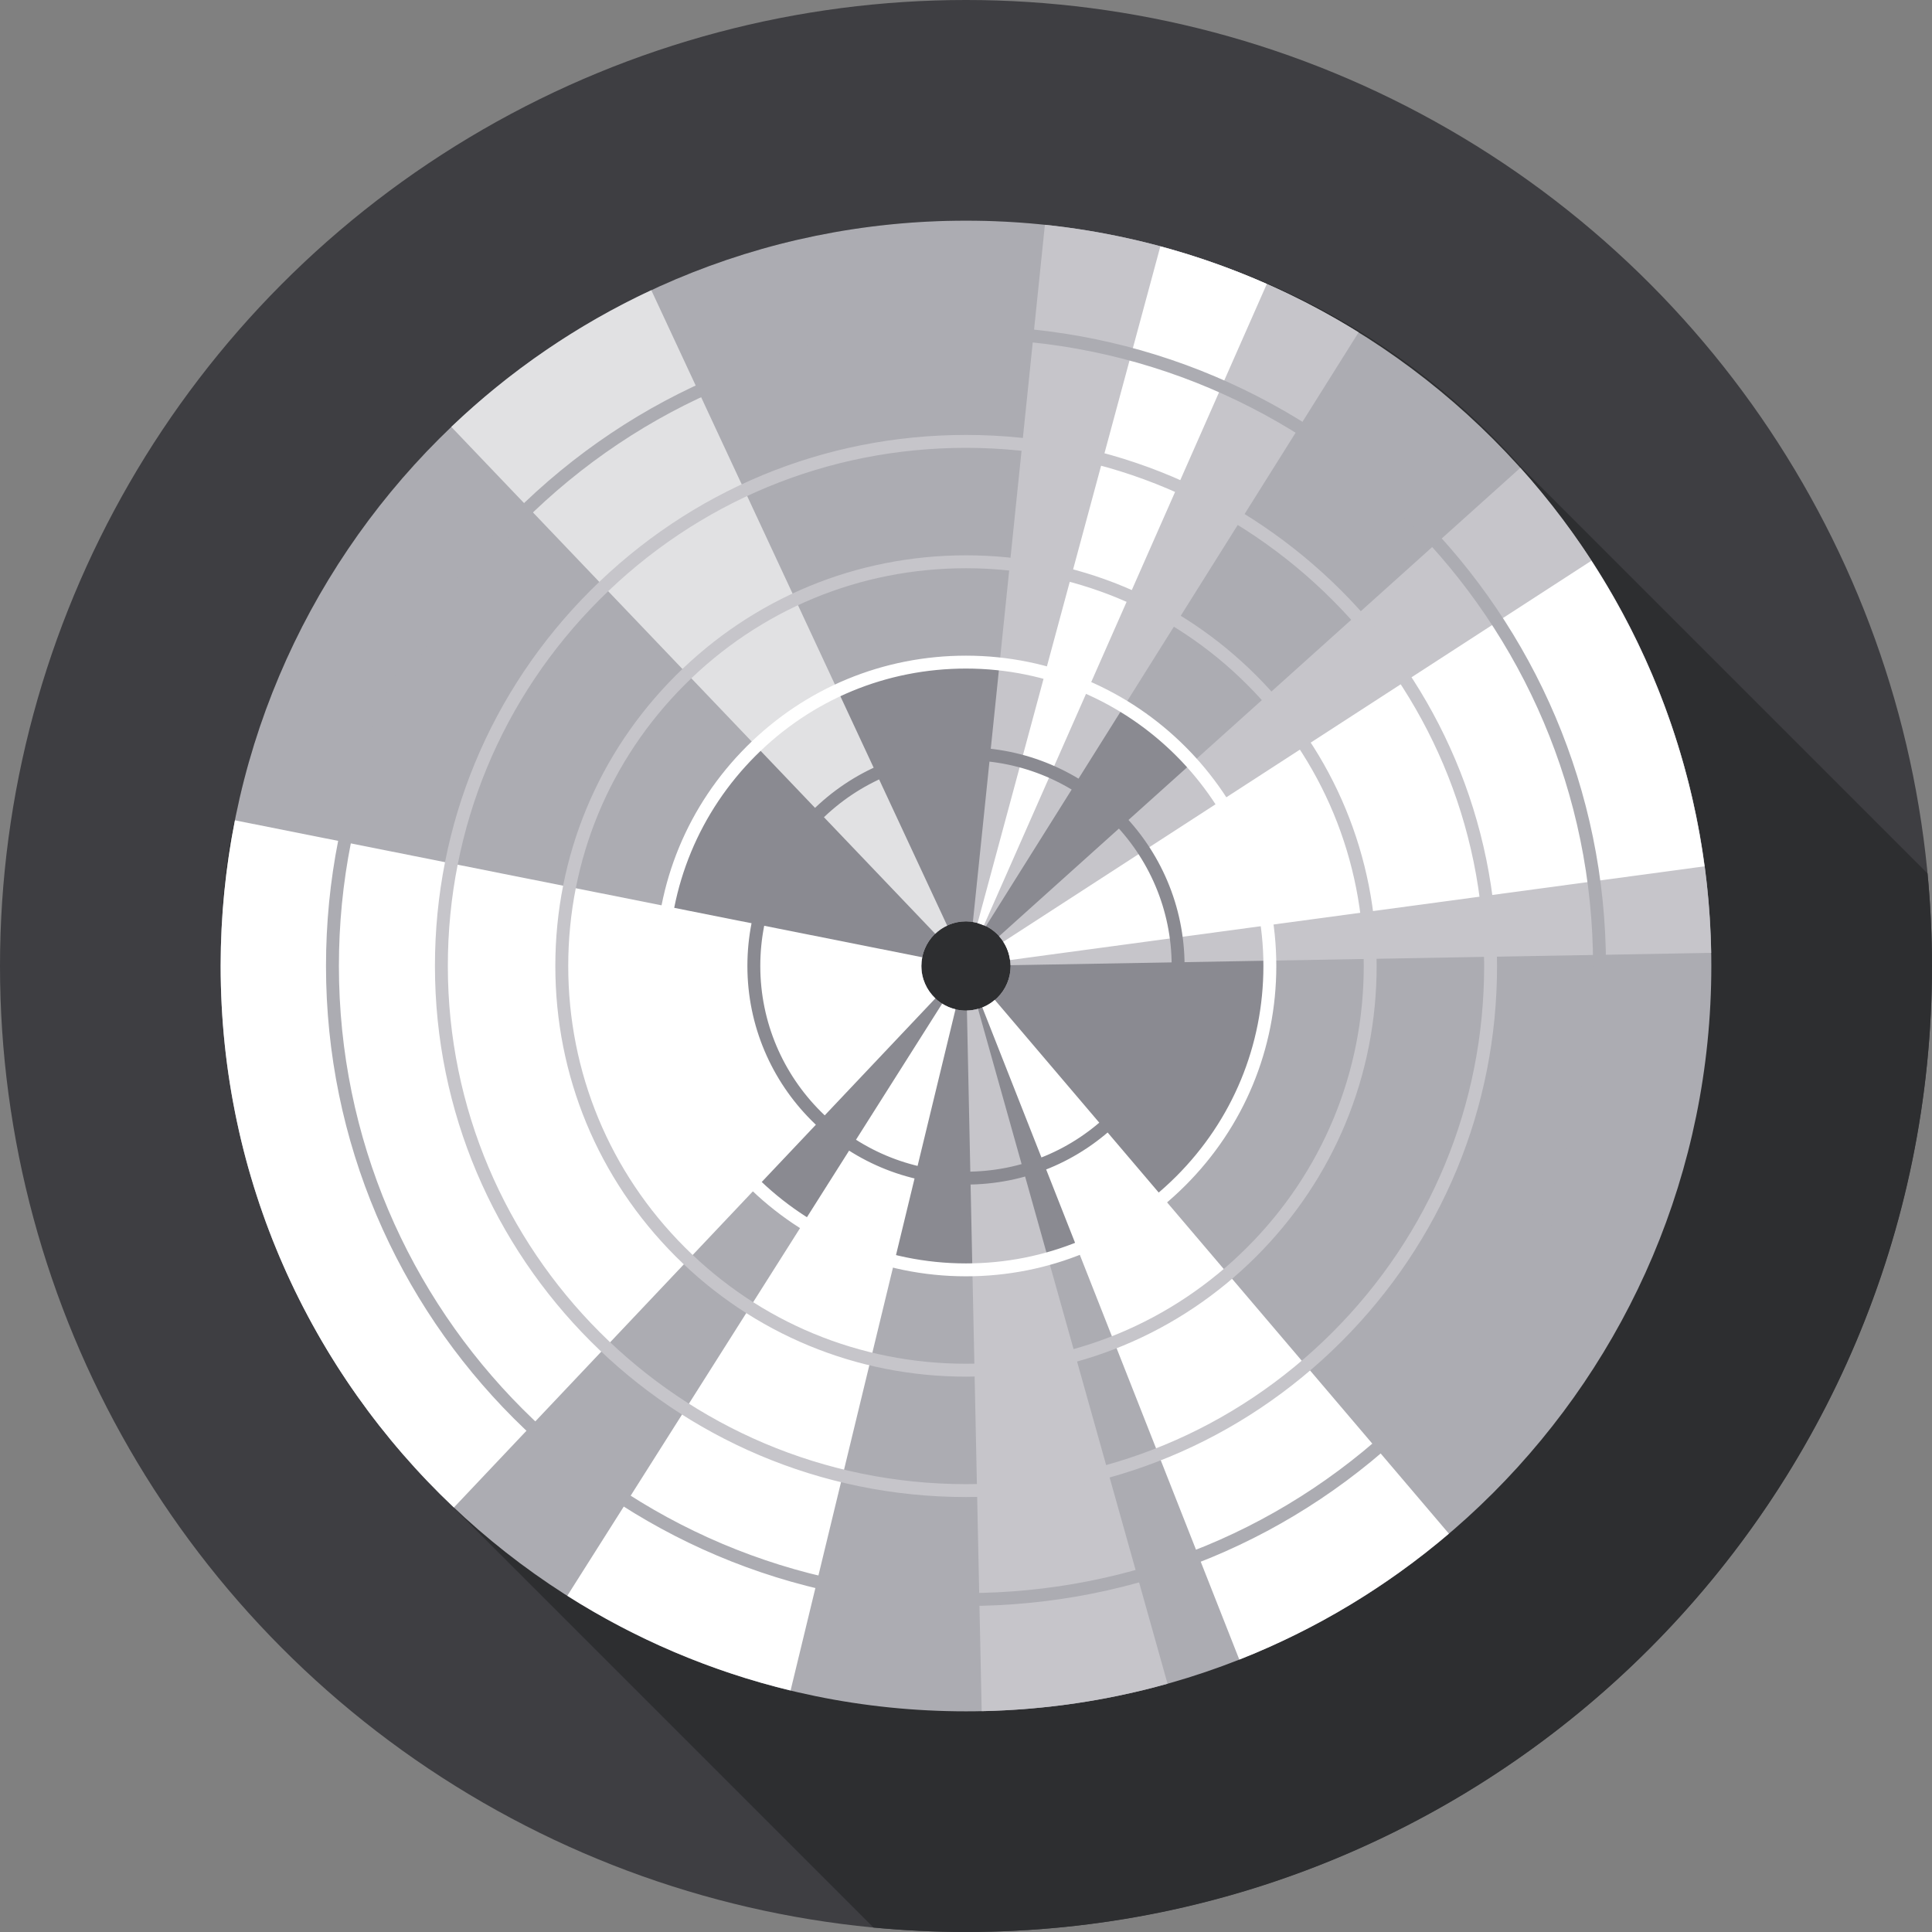 <?xml version="1.0" encoding="iso-8859-1"?>
<!-- Generator: Adobe Illustrator 19.0.0, SVG Export Plug-In . SVG Version: 6.00 Build 0)  -->
<svg xmlns="http://www.w3.org/2000/svg" xmlns:xlink="http://www.w3.org/1999/xlink" version="1.1" id="Capa_1" x="0px" y="0px" viewBox="0 0 512.007 512.007" style="enable-background:new 0 0 512.007 512.007;" xml:space="preserve">
<rect x="0" y="0" width="512.007" height="512.007" fill="#808080" stroke="none"/>
<circle style="fill:#3E3E42;" cx="256.003" cy="256.003" r="256.003"/>
<path style="fill:#2D2E30;" d="M403.433,124.091c-30.132-34.06-73.05-58.422-126.521-64.514  C173.321,48.679,81.71,119.23,62.259,217.395c-0.753,0.753-23.572,100.51,53.771,177.961l-0.005,0.005L231.49,510.826  C239.558,511.592,247.732,512,256,512c141.385,0,256-114.615,256-256c0-8.271-0.408-16.446-1.175-24.516L403.433,124.091z"/>
<path style="fill:#ACACB2;" d="M256,58.476c-109.09,0-197.525,88.435-197.525,197.524c0,109.09,88.435,197.525,197.525,197.525  s197.525-88.435,197.525-197.525C453.524,146.911,365.089,58.476,256,58.476z M256,267.831c-6.534,0-11.831-5.297-11.831-11.832  c0-6.534,5.297-11.831,11.831-11.831c6.534,0,11.831,5.297,11.831,11.831C267.831,262.534,262.534,267.831,256,267.831z"/>
<path style="fill:#8A8A91;" d="M256,175.469c-44.476,0-80.531,36.054-80.531,80.531c0,44.476,36.054,80.53,80.531,80.53  s80.531-36.054,80.531-80.53C336.531,211.525,300.476,175.469,256,175.469z M256,267.831c-6.534,0-11.831-5.297-11.831-11.832  c0-6.534,5.297-11.831,11.831-11.831c6.534,0,11.831,5.297,11.831,11.831C267.831,262.534,262.534,267.831,256,267.831z"/>
<path style="fill:#C6C5CA;" d="M276.912,59.577l-19.086,184.775c1.228,0.191,2.38,0.572,3.453,1.11l98.767-157.379  C335.419,72.794,307.187,62.764,276.912,59.577z"/>
<path style="fill:#E1E1E3;" d="M247.846,247.459c0.926-0.885,1.997-1.608,3.173-2.157L172.606,76.908  c-19.637,9.16-37.523,21.442-53.005,36.227L247.846,247.459z"/>
<path style="fill:#C6C5CA;" d="M402.913,123.981L264.768,248.122c1.84,2.047,2.99,4.715,3.042,7.671l185.67-3.269  C452.626,203.134,433.653,158.167,402.913,123.981z"/>
<g>
	<path style="fill:#FFFFFF;" d="M259.066,244.649c0.579,0.157,1.137,0.356,1.679,0.596l74.982-170.001   c-9.067-4.005-18.496-7.334-28.218-9.954L259.066,244.649z"/>
	<path style="fill:#FFFFFF;" d="M263.632,264.972c-0.983,0.837-2.081,1.533-3.303,2.015l68.107,172.833   c20.397-8.044,39.124-19.394,55.542-33.374L263.632,264.972z"/>
	<path style="fill:#FFFFFF;" d="M265.883,249.596c0.933,1.426,1.536,3.066,1.776,4.831l184.048-24.837   c-3.954-29.572-14.436-57.061-29.971-80.987L265.883,249.596z"/>
</g>
<path style="fill:#C6C5CA;" d="M259.185,267.342c-0.941,0.264-1.915,0.442-2.936,0.464l3.909,185.665  c17.037-0.352,33.542-2.858,49.257-7.261L259.185,267.342z"/>
<g>
	<path style="fill:#FFFFFF;" d="M209.514,448.008l43.71-180.539c-1.273-0.308-2.462-0.814-3.538-1.495l-99.347,156.932   C168.305,434.304,188.238,442.875,209.514,448.008z"/>
	<path style="fill:#FFFFFF;" d="M244.169,256c0-0.792,0.084-1.563,0.234-2.311L62.259,217.395   c-2.474,12.486-3.783,25.393-3.783,38.605c0,56.527,23.751,107.503,61.81,143.508L247.89,264.576   C245.61,262.42,244.169,259.386,244.169,256z"/>
</g>
<path style="fill:#8A8A91;" d="M296.963,296.963c-10.942,10.941-25.49,16.966-40.962,16.967c-31.942,0-57.93-25.988-57.931-57.931  c0-15.473,6.025-30.02,16.967-40.962c10.941-10.941,25.49-16.967,40.962-16.968c31.941,0.001,57.929,25.989,57.931,57.931  C313.93,271.473,307.904,286.021,296.963,296.963z M217.456,217.456C207.16,227.752,201.489,241.44,201.49,256  c0,30.057,24.454,54.51,54.51,54.51c14.56,0,28.249-5.67,38.544-15.966s15.967-23.984,15.966-38.545  c0-30.057-24.454-54.51-54.51-54.51C241.44,201.489,227.751,207.16,217.456,217.456z"/>
<path style="fill:#FFFFFF;" d="M314.153,314.153C298.62,329.686,277.968,338.24,256,338.241c-45.347,0-82.24-36.894-82.24-82.24  c0-21.966,8.555-42.619,24.088-58.152C213.38,182.316,234.033,173.76,256,173.76c45.347,0.001,82.24,36.894,82.24,82.24  C338.24,277.967,329.685,298.62,314.153,314.153z M200.265,200.265c-14.888,14.888-23.087,34.681-23.086,55.735  c0,43.461,35.36,78.821,78.821,78.821c21.055,0,40.848-8.199,55.735-23.086c14.888-14.888,23.087-34.682,23.086-55.735  c0-43.461-35.36-78.821-78.821-78.821C234.946,177.178,215.152,185.377,200.265,200.265z"/>
<g>
	<path style="fill:#C6C5CA;" d="M332.954,332.954c-20.555,20.555-47.885,31.875-76.953,31.876c-29.069,0-56.4-11.32-76.954-31.876   S147.171,285.069,147.17,256c0-29.069,11.32-56.399,31.876-76.953S226.931,147.171,256,147.17   c29.069,0.001,56.399,11.321,76.954,31.876S364.829,226.931,364.83,256C364.829,285.07,353.509,312.399,332.954,332.954z    M181.464,181.464c-19.91,19.91-30.874,46.381-30.873,74.537c0,28.156,10.965,54.627,30.874,74.536   c19.91,19.909,46.38,30.874,74.536,30.874c28.157,0,54.627-10.964,74.537-30.873c19.91-19.91,30.874-46.381,30.873-74.537   c0.001-28.156-10.964-54.627-30.873-74.537c-19.91-19.91-46.381-30.874-74.537-30.873   C227.844,150.589,201.372,161.554,181.464,181.464z"/>
	<path style="fill:#C6C5CA;" d="M355.516,355.516c-26.582,26.582-61.924,41.221-99.515,41.221   c-77.603-0.001-140.736-63.134-140.737-140.737c0-37.592,14.639-72.934,41.221-99.515c26.581-26.581,61.924-41.221,99.516-41.221   c77.603,0.001,140.736,63.134,140.737,140.737C396.737,293.593,382.098,328.935,355.516,355.516z M158.902,158.902   c-25.936,25.936-40.22,60.419-40.219,97.099c0,75.716,61.6,137.317,137.318,137.318c36.68,0.001,71.163-14.283,97.099-40.219   c25.936-25.936,40.22-60.419,40.219-97.099c0.001-75.717-61.599-137.318-137.318-137.318   C219.321,118.682,184.838,132.966,158.902,158.902z"/>
</g>
<path style="fill:#ACACB2;" d="M375.929,375.929c-32.034,32.034-74.627,49.677-119.929,49.677  C162.481,425.605,86.395,349.52,86.394,256c0-45.302,17.642-87.894,49.677-119.929c32.033-32.033,74.627-49.677,119.929-49.677  c93.52,0.001,169.604,76.086,169.606,169.606C425.606,301.303,407.963,343.896,375.929,375.929z M138.488,138.488  C107.099,169.878,89.813,211.61,89.813,256c0,91.635,74.551,166.186,166.186,166.186c44.391,0,86.123-17.287,117.512-48.675  S422.188,300.39,422.186,256c0-91.636-74.551-166.186-166.186-166.186C211.61,89.813,169.878,107.1,138.488,138.488z"/>
<g>
</g>
<g>
</g>
<g>
</g>
<g>
</g>
<g>
</g>
<g>
</g>
<g>
</g>
<g>
</g>
<g>
</g>
<g>
</g>
<g>
</g>
<g>
</g>
<g>
</g>
<g>
</g>
<g>
</g>
</svg>
